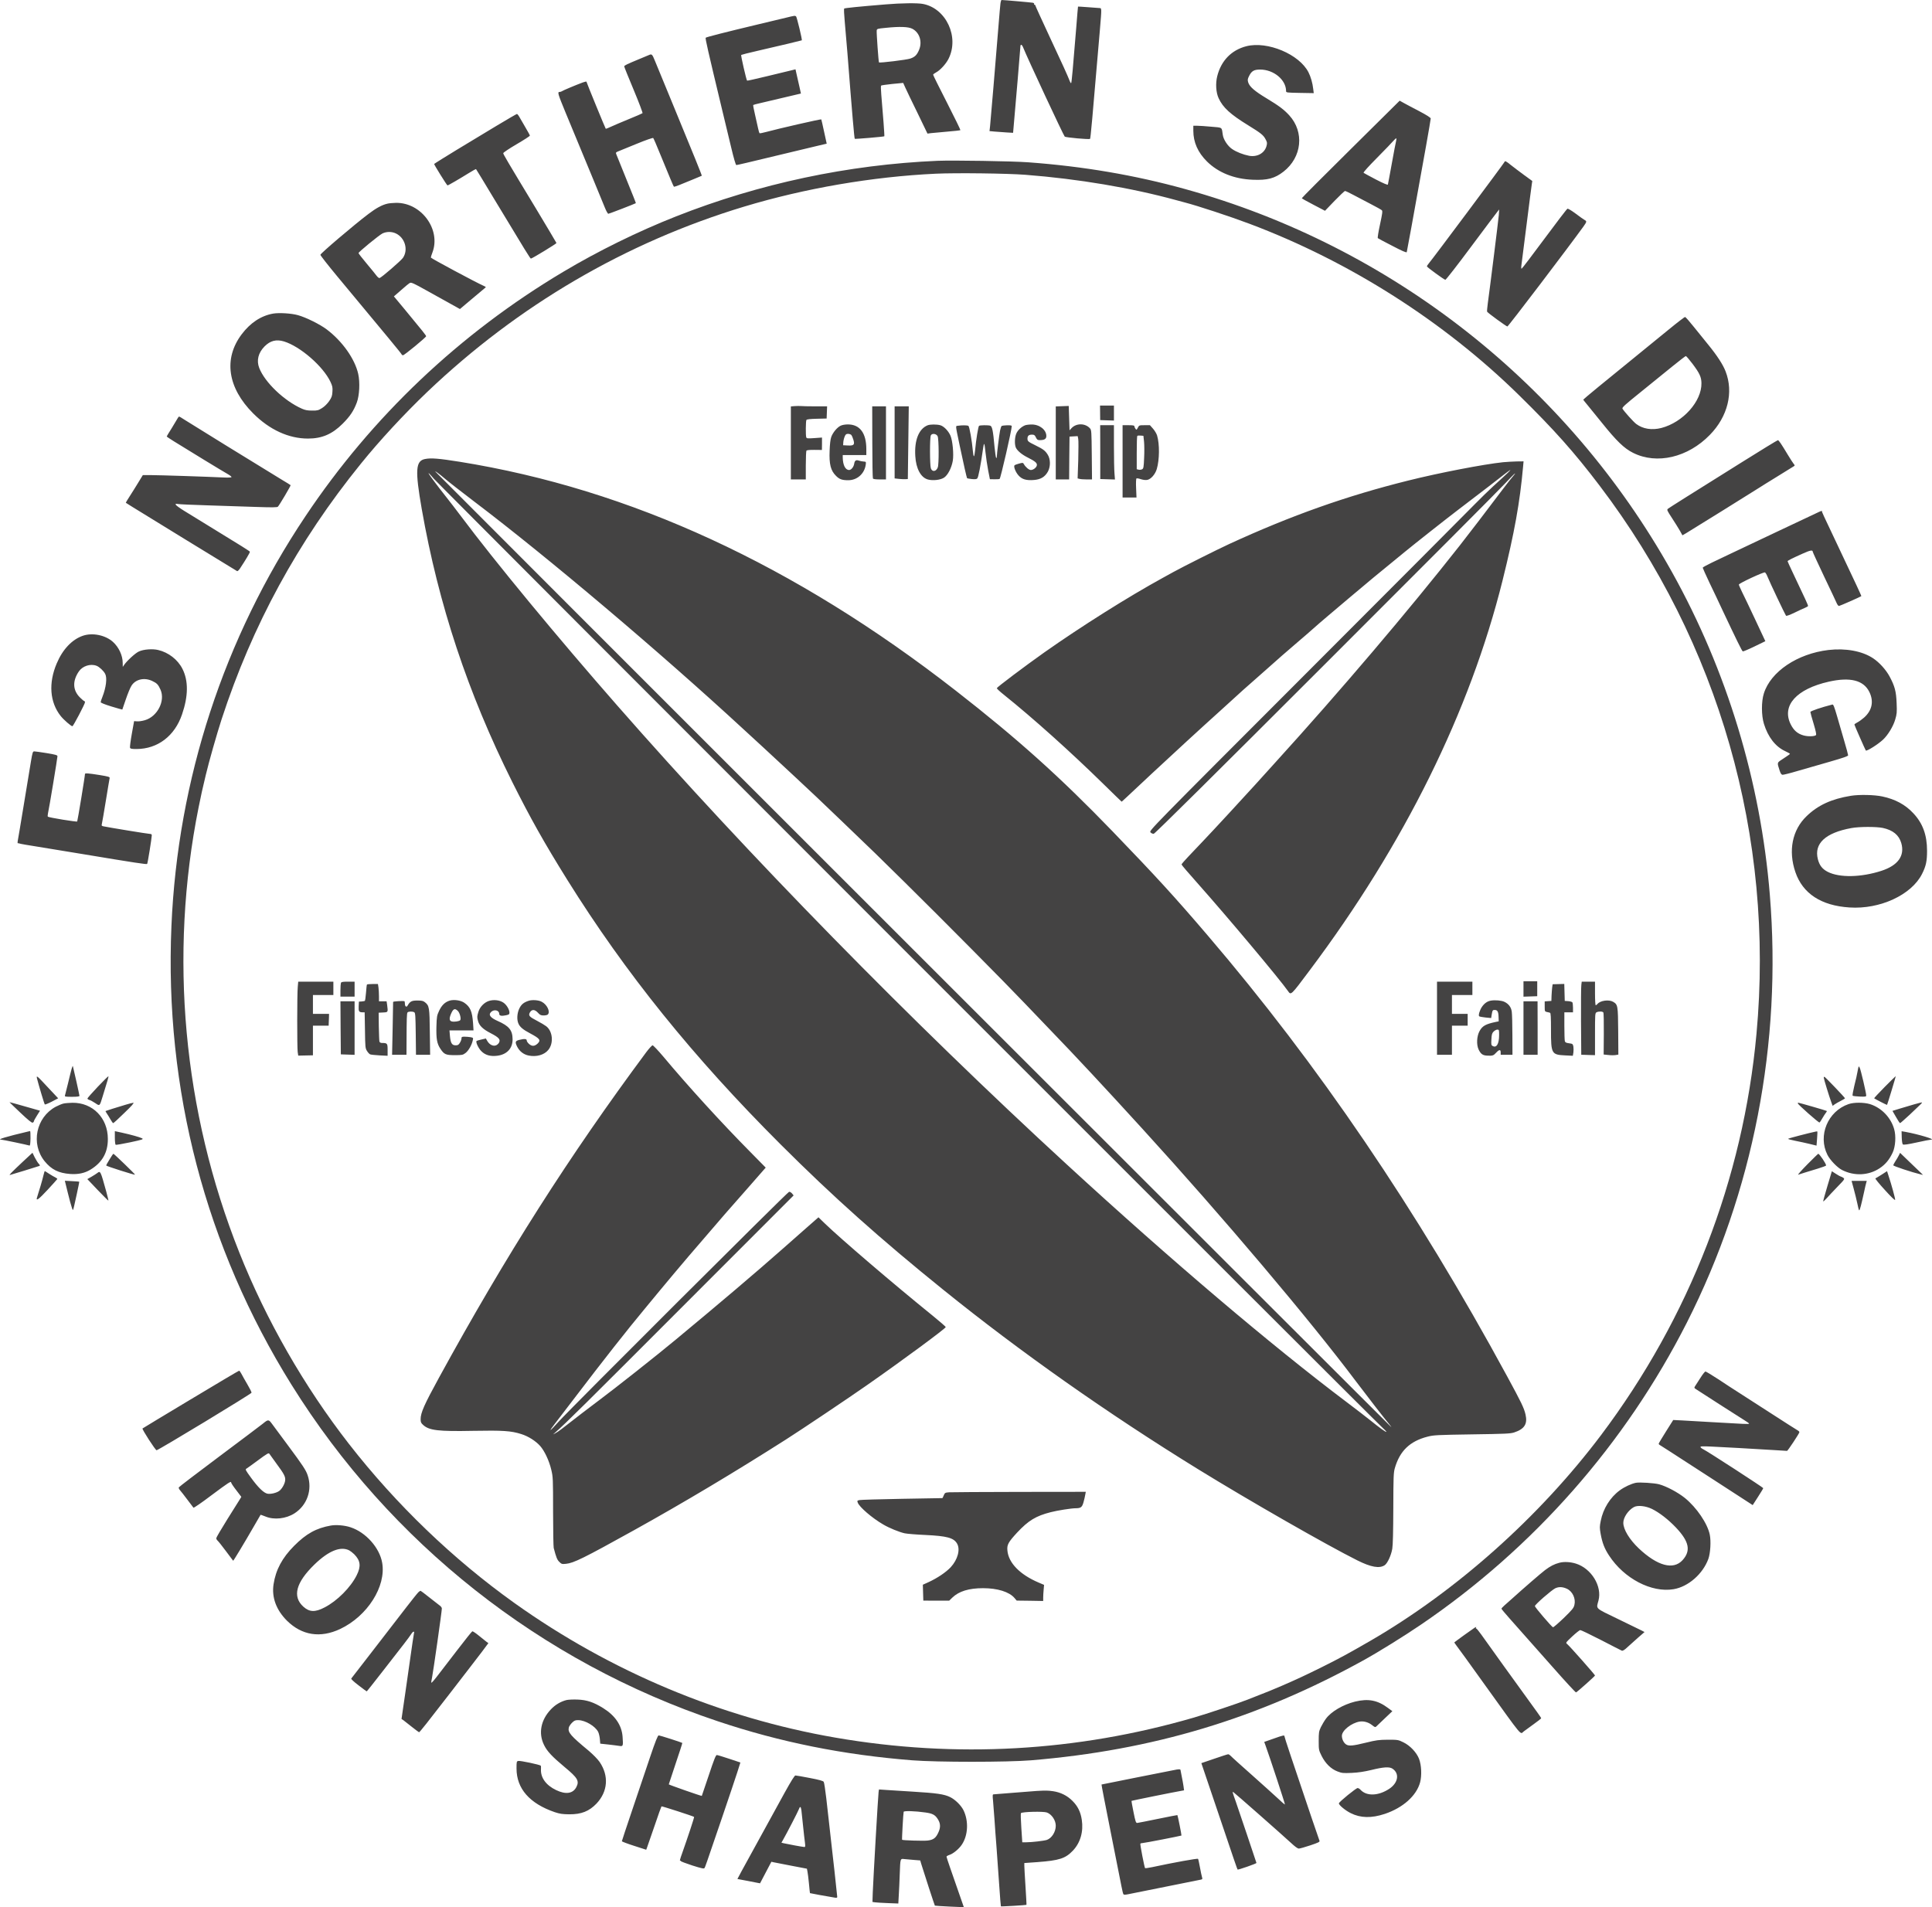 <?xml version="1.0" encoding="UTF-8" standalone="no"?>
<svg
   width="2457.8"
   height="2426.5"
   version="1.0"
   viewBox="0 0 2457.8 2426.5"
   id="svg14"
   xmlns="http://www.w3.org/2000/svg">
  <g fill="none" fill-rule="evenodd">
  <path
          fill="#444343"
     d="m 1272.7,4.7 c -0.3,2.7 -1.3,13.3 -2.1,23.8 -4.3,53.1 -10.1,122.2 -11.1,132.2 l -0.7,6.1 6.4,0.6 c 3.5,0.3 10.3,0.8 15,1.1 l 8.6,0.5 0.6,-6.8 c 2.3,-25.5 8.7,-101.1 8.7,-103 0,-3.1 1.8,-2.8 3.2,0.5 6,14.9 51.6,112.5 53.2,114.1 1.2,1.2 31.2,3.9 32.2,2.9 0.7,-0.7 2.6,-21.6 12.4,-137.1 2.6,-31.3 2.7,-29.1 -1.2,-29.4 -1.8,-0.1 -8.5,-0.6 -14.8,-1.1 -6.3,-0.5 -11.6,-0.8 -11.7,-0.7 -0.1,0 -1.1,11.8 -2.2,26.1 -4.2,52.1 -5.9,70.6 -6.5,71.2 -0.3,0.3 -1,-0.5 -1.5,-1.8 -3.4,-8.6 -9,-21 -25.5,-56.2 -10.2,-21.9 -18.6,-40.3 -18.6,-40.8 0,-0.5 -0.5,-0.9 -1.1,-0.9 -0.5,0 -0.7,-0.4 -0.4,-1 0.3,-0.5 -0.4,-1.2 -1.7,-1.5 C 1312,3.1 1277.1,0 1274.1,0 c -0.4,0 -1.1,2.1 -1.4,4.7 z m -146.1,0.9 c -34.1,2.8 -52,4.6 -52.7,5.3 -0.4,0.4 -0.1,7.6 0.7,16.1 0.8,8.5 2.3,27 3.5,41 6.1,78.5 8.7,108 9.3,108.6 0.5,0.5 36.9,-2.6 37.6,-3.2 0.4,-0.3 -1.8,-29.5 -3.9,-53.4 -0.5,-5.7 -0.6,-10.8 -0.2,-11.1 0.4,-0.4 6.9,-1.3 14.4,-2.1 l 13.7,-1.3 2.7,6 c 1.5,3.3 8.4,17.8 15.5,32.2 l 12.7,26.3 4.4,-0.6 c 2.4,-0.2 11.6,-1.1 20.6,-1.9 9,-0.7 16.6,-1.6 16.9,-1.9 0.3,-0.2 -7.4,-16 -17.1,-35 -9.7,-18.9 -17.6,-34.9 -17.6,-35.5 0,-0.6 1.7,-1.9 3.8,-3 5,-2.6 12.4,-10.6 15.7,-17.1 14.1,-27.8 -2.9,-64.4 -32.5,-70 -6.9,-1.3 -27.5,-1.1 -47.5,0.6 z m 34,31 c 9.3,4.8 13,16.7 8.5,27.1 -2.7,6.3 -5.2,8.8 -11,10.8 -4.4,1.6 -39,5.8 -39.9,4.9 -0.6,-0.6 -3.2,-37.2 -2.9,-40.4 0.3,-2.4 0.6,-2.5 11.8,-3.6 17.3,-1.8 28.6,-1.4 33.5,1.2 z m -161,-14 c -5.5,1.3 -21.5,5.2 -35.5,8.5 -41,9.8 -65.4,16 -66.3,16.9 -0.8,0.7 2.5,15.1 21.3,93.5 3.2,13.2 8.2,34 11.1,46.2 3.2,13.6 5.8,22.3 6.5,22.3 1.2,0 12,-2.5 63.4,-14.9 15.7,-3.8 33.7,-8.1 40.1,-9.6 l 11.5,-2.7 -3.3,-15.1 c -1.8,-8.4 -3.4,-15.5 -3.6,-15.8 -0.2,-0.7 -55.9,12.1 -70.1,16 -4.3,1.2 -8.1,1.9 -8.5,1.6 -0.3,-0.4 -1.1,-3 -1.7,-5.8 -0.6,-2.9 -2.3,-10.7 -3.9,-17.4 -1.6,-6.8 -2.7,-12.5 -2.4,-12.7 0.3,-0.3 4.5,-1.4 9.4,-2.5 5,-1.1 17.6,-4.1 28,-6.6 10.5,-2.5 20,-4.7 21.2,-5 l 2.1,-0.5 -1.8,-8.2 c -1,-4.6 -2.6,-11.5 -3.5,-15.4 l -1.6,-7.2 -5.7,1.4 c -3.1,0.7 -16.9,4.1 -30.6,7.4 -13.7,3.3 -25.1,5.9 -25.3,5.6 -1,-1 -8.1,-32.1 -7.5,-32.7 0.4,-0.3 9.7,-2.7 20.7,-5.2 29.3,-6.7 55.9,-13.1 56.4,-13.4 0.8,-0.5 -6.3,-29.8 -7.3,-30.5 -1.5,-1 -1.7,-1 -13.1,1.8 z m 586,36.2 c -19,4.9 -32.1,18.3 -37.1,38.2 -2.3,9.1 -1.6,20.8 1.8,28 5.5,11.9 14.8,20.4 37.7,34.5 15.8,9.7 19.3,12.4 22,17.7 2.1,3.8 2.2,4.8 1.2,8.6 -2.5,9.1 -11.8,14.3 -22.2,12.4 -7.6,-1.5 -16.1,-4.8 -21.6,-8.6 -5.6,-3.8 -10.9,-11.9 -11.8,-17.9 -1.5,-10.3 0.1,-9.2 -14.8,-10.5 -7.3,-0.7 -15.3,-1.2 -17.9,-1.2 h -4.8 v 6.3 c 0,14.7 5.8,27.7 17.4,39.2 14.4,14.2 34.7,22.3 58.2,23.2 18.8,0.8 28,-1.7 39.1,-10.3 23.5,-18.3 26.8,-50.4 7.3,-71.7 -6.6,-7.2 -12.9,-12 -29,-21.7 -15.1,-9.1 -21.5,-14.7 -23.2,-20.2 -0.9,-3.1 -0.8,-4.2 1.1,-8 3.2,-6.5 6.3,-8.3 14.1,-8.3 17.3,0 33,13.1 33,27.4 0,1.9 0.7,2 17.6,2.3 l 17.6,0.3 -0.7,-5.5 c -0.8,-7.3 -3.1,-15.3 -6,-21 -11.7,-23 -52.2,-40 -79,-33.2 z M 825.6,70 c -1.1,0.5 -6.5,2.8 -12,5 -16.4,6.8 -19.5,8.3 -19.5,9.5 0,0.6 5.4,14.1 12.1,30 6.6,15.8 11.6,29.1 11.2,29.5 -0.4,0.4 -8.2,3.8 -17.3,7.5 -9.1,3.7 -19.3,8.1 -22.8,9.7 -3.5,1.7 -6.5,2.8 -6.7,2.6 -0.6,-0.6 -24.5,-58.9 -24.5,-59.8 0,-0.5 -2.1,0 -4.7,0.9 -8.9,3.3 -25.8,10.4 -26.8,11.3 -0.5,0.4 -1.8,0.8 -2.8,0.8 -2.8,0 -2.1,2.5 7.6,26 30,72.3 47.4,114.5 50.1,121.2 1.7,4.3 3.7,7.8 4.4,7.8 1.1,0 33.6,-12.6 35,-13.5 0.2,-0.2 -2.8,-7.7 -16.5,-41.5 -4.1,-10.2 -7.9,-19.5 -8.4,-20.8 -0.8,-2 -0.5,-2.5 2.4,-3.6 1.7,-0.7 12.3,-5.1 23.5,-9.6 11.6,-4.8 20.7,-7.9 21.1,-7.4 0.5,0.5 4.3,9.2 8.4,19.4 12.6,30.7 17.3,42 17.9,42.5 0.2,0.3 3.1,-0.6 6.4,-1.9 12.1,-4.9 28.9,-11.8 29.1,-12 0.3,-0.3 -11,-28.4 -35.9,-88.6 -11.3,-27.2 -22,-53.2 -23.8,-57.8 -3.4,-8.3 -3.9,-8.8 -7.5,-7.2 z m 892.7,119.8 c -34.3,33.9 -62.3,62 -62.2,62.4 0,0.3 6.6,4.1 14.8,8.3 l 14.7,7.7 12.1,-12.6 c 6.7,-6.9 12.7,-12.6 13.4,-12.6 0.7,0 5.4,2.2 10.4,4.9 5,2.7 15,7.9 22.1,11.6 7.2,3.7 13.6,7.3 14.3,8 1.1,1 0.7,4.1 -2.3,18 -2,9.2 -3.3,17.1 -2.8,17.5 0.4,0.4 8.8,4.9 18.6,9.9 12.4,6.5 17.8,8.8 18.2,7.9 0.4,-1.2 6.9,-36.9 24.5,-134.8 3.3,-18.5 6,-34.3 6,-35.2 0,-1.1 -5,-4.3 -14.7,-9.4 -8.2,-4.2 -17,-9 -19.8,-10.5 l -5,-2.8 z m 57.8,-10.6 c -0.5,1.8 -3,14.8 -5.5,28.8 -2.5,14 -4.8,26.1 -5,26.8 -0.3,0.8 -5.3,-1.3 -15.2,-6.4 -8.2,-4.3 -15.2,-8.1 -15.7,-8.5 -0.6,-0.6 6.4,-8.3 17.1,-19.1 10,-10.1 19.3,-19.8 20.8,-21.6 1.5,-1.7 3.1,-3.2 3.5,-3.2 0.5,0 0.4,1.5 0,3.2 z m -1144,-19.4 c -51.4,31 -60.8,36.7 -70,42.5 -5.2,3.3 -9.7,6.1 -9.8,6.3 -0.5,0.4 16.2,27.3 17,27.3 0.8,0.1 15.4,-8.4 27.1,-15.7 4.8,-3 9,-5.3 9.2,-5 0.3,0.3 10.1,16.4 21.8,35.9 42.3,70.1 47.1,77.9 48,77.9 1.5,0 32.8,-19.1 32.5,-19.8 -0.6,-1.3 -12.3,-20.9 -26.3,-44.2 -36.6,-60.5 -41.5,-68.9 -41.4,-70.1 0,-0.8 7.6,-5.9 17,-11.4 9.3,-5.4 16.9,-10.4 16.9,-10.9 0,-0.5 -2.4,-5 -5.4,-10 -2.9,-5 -6.4,-11 -7.7,-13.3 -1.3,-2.4 -2.8,-4.3 -3.4,-4.3 -0.5,0 -12,6.7 -25.5,14.8 z m 560.5,44.8 C 1079.1,209.5 966,233.5 860.1,275.3 811.7,294.4 761.2,319.2 716.6,345.8 584.7,424.4 473.1,530.2 388.4,657.1 284.8,812 226.1,991.6 218.1,1178 c -9,207.8 43.5,408.5 152.7,583.8 125.5,201.5 317.2,352.9 542.3,428.2 79.3,26.6 159.9,42.8 247.5,49.7 31.2,2.5 120.7,2.5 151,0 154.8,-12.8 288.5,-53 422.5,-127 19.1,-10.5 51.6,-30.7 73.4,-45.5 143.5,-97.5 260.1,-230.1 338.4,-384.3 84.5,-166.7 121.1,-355.2 105.6,-544.4 -11.7,-144 -54.6,-285.5 -124.7,-411 -133.2,-238.6 -356.3,-414.1 -619.3,-487 -63.8,-17.7 -129.6,-28.9 -199.4,-34 -20.1,-1.5 -96,-2.7 -115.5,-1.9 z m 112,17.8 c 67.1,5.2 134.6,16.6 191.5,32.2 5.2,1.4 10.4,2.8 11.5,3.1 15.5,4 57,17.6 81.9,27 127.2,47.8 247.4,124.3 343.1,218.3 44.4,43.6 70,72.3 102.4,115 151.8,199.9 222.6,447.2 199.5,697.5 -16.9,184.7 -85.2,360.9 -197.7,510.4 -78.3,104 -183.8,198.1 -293.2,261.6 -29.1,16.8 -38.7,22 -61.5,33.4 -21.4,10.6 -32.1,15.6 -51,23.8 -11.5,5 -17.6,7.5 -44,17.8 -11.9,4.7 -52.6,18.3 -68.5,22.9 -149.1,43.3 -302.6,51.9 -455.5,25.5 C 917.4,2185.8 776.7,2126.8 654.6,2039.7 576.3,1983.8 503.9,1914.2 443.8,1837 387,1764 338.6,1679.6 304.4,1593.5 c -71.5,-179.6 -89.6,-377.4 -51.8,-566 3.3,-16.5 4.8,-23.1 9.2,-41.5 3.9,-16.6 14.1,-52.3 20,-70.5 C 320.9,795.6 378.9,689 459,590.1 c 23.7,-29.4 55.3,-63.5 84.6,-91.5 115.5,-110.1 252.4,-190.2 403,-235.7 77.2,-23.3 163.1,-38.1 244,-41.9 26,-1.2 90.9,-0.4 114,1.4 z"
     id="path2" />
  <path
          fill="#444343"
     d="m 1010.9,516.7 -4.8,0.4 V 610 h 19 v -17.8 c 0,-9.7 0.4,-18.2 0.8,-18.8 0.4,-0.7 4.3,-1.1 10.2,-1 l 9.5,0.1 0.1,-7.9 v -7.9 l -9.7,0.7 c -8.4,0.6 -9.7,0.5 -10.3,-0.9 -0.9,-2.4 -0.7,-20.8 0.2,-22.2 0.5,-0.8 4.8,-1.3 13.2,-1.5 l 12.5,-0.3 0.3,-7.8 0.3,-7.7 h -15.4 c -8.5,0 -16.7,-0.2 -18.3,-0.4 -1.6,-0.1 -5,-0.1 -7.6,0.1 z m 340.5,0.1 -8.3,0.3 V 610 h 17 l 0.2,-27.3 0.3,-27.2 10.4,-0.6 0.7,3.7 c 0.4,2 0.3,14.1 0,26.9 l -0.8,23.2 2.4,0.6 c 1.3,0.4 5.4,0.7 9.1,0.7 h 6.8 l -0.3,-31.4 c -0.3,-29.7 -0.4,-31.5 -2.3,-33.6 -6,-6.7 -17.4,-6.8 -23.5,-0.2 l -2.5,2.7 -1,-31 z m 48.1,8.4 0.1,9.3 8.8,0.3 8.7,0.3 V 516 h -17.7 z m -289.8,37.1 c 0,25 0.4,45.9 0.8,46.5 0.4,0.8 3.7,1.2 8.7,1.2 h 7.9 v -93 h -17.5 z m 28.4,0.6 v 45.8 l 5.3,0.6 c 2.8,0.3 6.6,0.5 8.4,0.4 l 3.1,-0.2 0.6,-46.3 0.6,-46.2 h -18 z m -68.8,-21.2 c -4.4,2.2 -9.7,8.5 -11.8,14.2 -1.1,3.1 -1.8,9 -2.1,17.8 -0.7,17 1.4,25.1 8.1,31.7 4.3,4.4 7.7,5.6 15.6,5.6 11.5,0 20.8,-8.4 22.3,-20.1 0.4,-3.4 0.3,-3.5 -3,-3.7 -1.8,-0.2 -4.3,-0.6 -5.6,-1.1 -3.7,-1.3 -5.4,-0.3 -6.1,3.7 -0.6,4.3 -3.8,8.2 -6.5,8.2 -4.8,0 -7.9,-6.2 -8.1,-15.8 V 579 h 30 v -7.5 c 0,-20.5 -8.2,-31.5 -23.5,-31.5 -3.5,0 -7.4,0.7 -9.3,1.7 z m 13.8,11.8 c 0.6,0.8 1.8,3.4 2.5,5.9 2,6.4 0.7,7.8 -7,7.4 l -6,-0.3 0.2,-3.7 c 0.1,-2 0.9,-5.3 1.7,-7.2 1.2,-3 2,-3.6 4.4,-3.6 1.6,0 3.5,0.7 4.2,1.5 z m 97,-12.4 c -11.2,4.5 -17,18.9 -15.7,39.3 0.9,15.9 7.1,27.3 16.1,29.7 6.4,1.7 15.9,0.6 20.5,-2.4 4.8,-3.2 9.5,-12.3 11.1,-21.4 1.4,-8.2 -0.2,-25.7 -3,-32.1 -2.7,-6.1 -8.5,-12 -13,-13.2 -4.4,-1.2 -12.7,-1.2 -16,0.1 z m 12.7,13.9 c 1.6,3.2 1.8,35.6 0.2,39.7 -2,5.4 -7.1,6.1 -8.8,1.2 -1.4,-4.2 -1.5,-39.3 0,-42 1.5,-2.9 6.9,-2.2 8.6,1.1 z m 111.3,-13.9 c -4.6,1.8 -9.2,6.1 -11.1,10.3 -2.3,5 -2.5,14.6 -0.5,18.5 2.1,4 7.7,8.6 14.9,12.2 9.1,4.6 11.7,6.7 11.7,9.4 0,2.9 -4.3,6.5 -7.7,6.5 -2.4,0 -6.7,-3.6 -8.9,-7.5 -1,-1.9 -1.5,-1.9 -6,-0.7 -2.7,0.7 -5.3,1.7 -5.8,2.2 -1.6,1.5 1.3,8.8 5,12.9 4.4,5 10,6.6 19.7,5.8 8.6,-0.7 13.9,-3.9 17.7,-10.7 3.5,-6.5 3.4,-15.9 -0.3,-21.6 -3.1,-5 -5.8,-7 -15.6,-11.8 -9.2,-4.5 -10.1,-5.2 -10.1,-8.5 0,-3.6 1.7,-5.1 5.7,-5.1 2.8,0 3.6,0.5 5,3.5 1.4,2.9 2.2,3.5 4.9,3.5 6,0 8.4,-1.5 8.4,-5.3 0,-7.9 -8.8,-14.8 -19,-14.6 -3,0 -6.6,0.5 -8,1 z m -85.4,0.6 c -3.3,0.5 -3.5,-2.1 2.2,25.3 4.8,22.8 8.9,41 9.4,41.5 0.2,0.2 2.8,0.6 5.8,1 3.9,0.4 6,0.3 7.1,-0.7 1.4,-1.2 4.3,-16 7.6,-39.3 1,-7.5 1.7,-6 2.9,6 0.7,6.5 2.2,16.9 3.4,23 l 2.2,11.2 5.6,0.1 c 3.2,0.1 6.2,-0.1 6.8,-0.5 1.3,-0.9 15.4,-62.3 15.4,-67.1 0,-0.9 -1.7,-1.2 -6,-1.1 -3.2,0.1 -6.3,0.5 -6.8,0.8 -0.5,0.3 -1.5,3.1 -2.1,6.1 -1.1,5.6 -4.1,29.8 -4.1,33.4 0,1.2 -0.3,1.6 -0.9,1 -0.4,-0.5 -1.3,-6.7 -2,-13.7 -1.8,-20.6 -3,-26.4 -5.5,-27.1 -3,-0.8 -12.9,-0.7 -14.2,0.2 -1,0.7 -3.8,17.5 -5,31 -0.4,4 -1,7.5 -1.5,7.7 -0.4,0.3 -1,-2.5 -1.3,-6.2 -1.2,-13.5 -4.4,-31.5 -5.7,-32.4 -1.4,-0.9 -8,-1 -13.3,-0.2 z m 181,33.6 v 34.2 l 9.4,0.3 9.3,0.3 -0.6,-7.7 c -0.4,-4.2 -0.7,-19.8 -0.7,-34.6 V 541 h -17.5 z m 28.4,11.7 v 46 h 17.7 l -0.5,-11.9 c -0.3,-6.7 -0.1,-12.1 0.5,-12.4 0.5,-0.3 3,0.1 5.6,1 2.8,0.9 6,1.3 8.1,0.9 4.7,-0.9 10.1,-7.1 12.1,-13.8 3.5,-11.8 3.7,-31.7 0.4,-42.7 -0.7,-2.3 -3,-6.2 -5.2,-8.7 l -3.9,-4.4 h -6.9 c -6.7,0 -6.9,0.1 -8.5,3.2 -1.6,3 -1.7,3.1 -3,1.3 -0.8,-1 -1.4,-2.5 -1.4,-3.2 0,-1 -2,-1.3 -7.5,-1.3 h -7.5 z m 27.3,-25 c 0.4,4.1 0.5,13.5 0.1,20.8 -0.5,11.8 -0.8,13.4 -2.6,14.3 -1.1,0.6 -3.1,0.8 -4.4,0.5 l -2.4,-0.6 v -20.9 c 0,-11.4 0.3,-21.1 0.7,-21.5 0.4,-0.4 2.3,-0.6 4.3,-0.4 l 3.5,0.3 z m -914.6,22 c -12.1,2.3 -12.9,14.1 -4.3,63.5 21.4,121.8 58.6,234 115.2,347.5 23.2,46.3 40.5,77.1 69.7,124 74.4,119.3 160.4,225.9 271.6,337 66.8,66.7 127.3,120.7 207.1,185.1 98.1,79.2 209,157.3 324,228.2 64.4,39.7 164.1,96.8 202.6,116 17.4,8.7 28.1,10.6 34.8,6.2 3.6,-2.4 8.3,-12.6 9.7,-21 0.8,-4.6 1.2,-22.4 1.3,-51.5 0.1,-39.8 0.3,-45.2 1.9,-50.9 6.3,-22 19.1,-34.4 41.7,-40.2 7.9,-2 11.7,-2.2 56.5,-2.9 42.1,-0.6 48.7,-0.9 53.5,-2.4 13.2,-4.3 17.4,-10.8 14.6,-22.9 -2,-8.5 -5.2,-15.1 -23.4,-48.6 -115.2,-212.3 -240.4,-396.6 -381.1,-561.1 -42.3,-49.5 -65.4,-74.7 -121,-132.4 C 1348.4,988.4 1294.5,940 1216.1,878.9 1010.8,718.8 801.8,622.4 584.6,587.5 c -26.4,-4.2 -36.2,-5 -43.8,-3.5 z m 24.8,24.7 c 4.4,3.8 21.3,17 37.5,29.3 93.4,70.7 236.8,192 342.5,289.6 6.1,5.6 17.8,16.4 26.1,24 23.1,21.3 57.9,53.8 67.4,62.8 4.7,4.5 18.8,18 31.5,30.1 36.3,34.7 51.1,49.1 80.3,78 47.2,46.5 129.9,130 152.2,153.5 11.8,12.4 27.1,28.3 34,35.5 29.5,30.5 68.4,72.2 116.6,125.1 102.3,112.2 212.2,242.2 271.2,320.8 13.3,17.7 37.4,48.8 41.9,54 1.8,2.2 3.3,4.2 3.3,4.5 0,0.5 -1213.6,-1212.7 -1216,-1215.6 -2,-2.3 4.9,2.7 11.5,8.4 z m -13.6,0.5 c 7,8.2 1196.1,1197.9 1205.9,1206.5 3.4,3.1 6,5.8 5.8,6.1 -0.7,0.6 -8.6,-5.1 -20.6,-14.8 -5.2,-4.2 -18.5,-14.4 -29.5,-22.7 C 1617.6,1712 1490,1603.7 1357.6,1482 1159.7,1300.2 952.6,1088.7 785.1,897.5 708.6,810.2 630,715 586.6,657 c -6,-8 -15,-19.7 -20,-26 -8.6,-10.8 -19.2,-25 -20.9,-27.8 -1.7,-2.8 0.5,-0.8 6.3,6 z m 1360.1,-21.1 c -24.7,2.6 -80.9,13.4 -120.5,23.3 -78.8,19.6 -148.7,44.4 -227.5,80.6 -15,6.9 -58.9,28.9 -71.4,35.8 -4.5,2.4 -10.6,5.8 -13.6,7.5 -44,24.1 -103.9,61.9 -150.6,94.8 -25.3,17.9 -60.3,44.3 -60.4,45.5 0,0.7 3.9,4.3 8.8,8.2 37.3,29.9 85.3,73 126.7,113.6 12.7,12.4 23.1,22.6 23.3,22.6 0.3,0 4.9,-4.3 38.7,-36 24,-22.4 63.8,-59 86.6,-79.5 7.9,-7.2 17.3,-15.7 20.9,-19 3.6,-3.4 12.1,-11 19,-17 6.9,-6 15,-13.2 18,-15.9 7.4,-6.8 33.4,-29.5 42.9,-37.5 4.2,-3.5 11.2,-9.6 15.6,-13.5 4.4,-4 13.8,-12.1 20.9,-18.1 7.2,-6.1 19.1,-16.2 26.6,-22.5 7.4,-6.3 21.4,-18 31,-26 16.9,-13.9 21.1,-17.4 40.5,-33.2 11.4,-9.4 52.6,-41.9 66.8,-52.7 29.9,-22.8 54.7,-41.8 58.7,-45.1 2.5,-2 5.9,-4.5 7.5,-5.6 3,-1.8 -2.5,3.5 -21,20.3 -5.5,5 -15.8,15.1 -23,22.4 -7.1,7.4 -103.4,103.9 -213.9,214.6 -200.7,200.9 -201,201.2 -199.1,203.3 1.1,1.2 2.8,2 4.2,1.8 1.5,-0.2 77.5,-75.5 219.5,-217.5 119.5,-119.4 222,-222.2 227.7,-228.5 5.8,-6.2 11.2,-11.7 12,-12.2 0.9,-0.5 0.2,0.6 -1.5,2.5 -1.7,1.9 -8.1,9.9 -14.1,17.9 -20.5,27.2 -42.9,56.5 -54.3,71 -65,82.7 -152.5,185.7 -234.5,275.9 -8.2,9.1 -19.7,21.7 -25.5,28.2 -13.9,15.4 -53.9,58.7 -66.5,71.9 -5.5,5.8 -13.9,14.7 -18.7,19.7 -4.9,5.1 -8.8,9.7 -8.8,10.2 0,0.6 9.1,11.3 20.3,23.8 38.1,42.9 104.3,121.8 115.1,137.2 3.9,5.6 3.4,6.1 27.7,-26.4 120.2,-160.2 203.7,-329.1 245.3,-496 15.1,-60.8 22,-99 26.1,-144.8 l 0.6,-6.7 -8.8,0.1 c -4.8,0.1 -12.6,0.6 -17.3,1 z m 26,670.2 v 9.8 l 8.8,-0.3 8.7,-0.3 v -19 h -17.5 z m -1559.3,-2.6 c -0.9,8.9 -0.9,76.6 -0.1,82.7 l 0.7,4.7 9.3,-0.2 9.4,-0.2 V 1305 h 20 l 0.1,-3.3 c 0.1,-1.7 0.2,-5.1 0.3,-7.4 l 0.1,-4.3 h -20.5 v -24 h 26 v -17 h -44.7 z m 54.9,-5.1 c -0.3,0.9 -0.6,5.1 -0.6,9.5 v 7.9 h 18 v -19 h -8.4 c -6.7,0 -8.5,0.3 -9,1.6 z m 1394.4,44.9 v 46.5 h 19 v -37 h 20 v -15 h -20 v -24 h 26 v -17 h -45 z m 183.6,-42.3 c -0.4,2.4 -0.5,23.3 -0.4,46.5 l 0.3,42.3 4,0.1 c 2.2,0.1 6.1,0.2 8.7,0.3 l 4.8,0.1 v -26.7 c 0,-25.4 0.1,-26.8 1.9,-27.8 2.7,-1.4 7.8,-1.3 8.7,0.2 0.5,0.7 0.7,13 0.6,27.4 l -0.2,26.1 5.8,0.6 c 3.2,0.4 7.4,0.4 9.4,0.1 l 3.5,-0.6 -0.2,-29.8 c -0.3,-32.6 -0.4,-33.8 -6.5,-37.4 -5.4,-3.1 -16.3,-1.6 -19.9,2.8 -0.8,0.9 -1.7,1.6 -2.2,1.6 -0.5,0 -0.9,-6.8 -0.9,-15 v -15 h -16.9 z m -1544.9,-0.5 c -0.3,0.5 -0.8,5.2 -1.2,10.6 -0.4,5.3 -1.1,9.9 -1.5,10.2 -0.3,0.2 -2.2,0.5 -4.1,0.7 l -3.4,0.2 -0.3,6 c -0.3,6.4 0.4,7.6 5,7.6 h 2.6 l 0.4,22.7 c 0.3,21.7 0.4,23 2.6,26.5 1.2,2 3,3.9 4,4.3 0.9,0.4 6.3,1 12,1.3 l 10.2,0.5 v -7.6 c 0,-8.1 -0.4,-8.7 -7.2,-8.7 -1.7,0 -2.9,-0.7 -3.2,-1.8 -0.3,-0.9 -0.6,-9.6 -0.8,-19.2 l -0.2,-17.5 5.7,-0.3 c 6.4,-0.3 6.3,-0.2 5.1,-9.6 l -0.7,-4.6 h -9.7 v -6.4 c 0,-3.5 -0.3,-8.4 -0.6,-11 l -0.7,-4.6 H 474 c -3.7,0 -7,0.3 -7.2,0.7 z m 1507.8,3.7 c -0.3,2.3 -0.6,7 -0.8,10.6 l -0.2,6.5 -4.2,0.3 -4.3,0.3 v 6.4 c 0,6.2 0.1,6.5 2.8,7.1 1.5,0.3 3.3,0.7 4,1 0.9,0.2 1.2,5.5 1.2,21.9 0,30.2 0.7,31.5 18,32.3 l 9.8,0.5 0.7,-4.1 c 0.3,-2.2 0.3,-5.6 0,-7.6 -0.7,-3.4 -1,-3.6 -5.5,-4.2 -3.8,-0.5 -5,-1.1 -5.4,-2.8 -0.3,-1.1 -0.6,-9.9 -0.6,-19.4 V 1288 h 11 v -5.8 c 0,-3.1 -0.4,-6.2 -0.8,-6.9 -0.4,-0.6 -2.8,-1.3 -5.2,-1.5 l -4.5,-0.3 -0.6,-21.6 -14.8,0.4 z m -1402.5,16.7 c -5.9,1.8 -10,5.7 -13.4,12.8 -2.9,6.2 -3.1,7.4 -3.5,20.1 -0.4,15.6 0.7,21.9 5,28.3 4.8,7.3 6.9,8.2 18.4,8.2 9.5,0 10.2,-0.2 13.7,-2.8 3.8,-2.9 8,-10.3 9.2,-16.3 0.7,-3 0.5,-3.1 -3.1,-3.8 -2.1,-0.3 -5.5,-0.6 -7.5,-0.6 -3.3,0 -3.8,0.3 -3.8,2.2 0,1.3 -0.9,3.8 -2,5.5 -1.6,2.7 -2.6,3.3 -5.5,3.3 -4.7,0 -6.4,-2.9 -7.2,-11.9 l -0.6,-7.1 h 30.6 l -0.6,-9.3 c -1.1,-14.8 -3.5,-20.6 -11.2,-25.9 -4.6,-3.1 -12.9,-4.3 -18.5,-2.7 z m 10.4,13.2 c 2.6,2.6 4.4,10.3 2.9,11.8 -1.4,1.4 -7.7,2.3 -10.7,1.5 -3.1,-0.8 -3.4,-3.7 -1.1,-9.3 2.9,-6.9 5,-7.9 8.9,-4 z m 39.5,-12.8 c -6.1,2 -11.5,7.6 -13.4,13.9 -1.8,5.9 -1.8,6.9 -0.4,11.9 1.6,5.8 6.3,10.3 16.1,15.3 10.2,5.3 12.5,7.8 10.7,11.7 -0.6,1.4 -2.4,3.1 -3.9,3.7 -3.7,1.5 -8.4,-0.8 -11.1,-5.4 l -1.9,-3.3 -5.6,1.3 c -3.1,0.7 -5.9,1.5 -6.2,1.8 -1.4,1.4 2.3,9.4 6.2,13.2 4.8,4.8 11.2,6.7 19.7,5.7 12.5,-1.4 20,-9.3 19.9,-21 -0.1,-11.6 -4.5,-16.9 -19,-23.3 -9.3,-4.1 -12.1,-7.8 -8.4,-11.4 3.8,-3.8 10.4,-2.3 10.4,2.4 0,2.4 2.9,3 8.4,1.8 4,-0.8 4.6,-1.3 4.6,-3.4 0,-4 -3.8,-10.2 -7.8,-12.8 -4.8,-3.2 -12.2,-4 -18.3,-2.1 z m 50.6,-0.2 c -6.5,2.1 -9.6,4.8 -12.1,10.2 -2.7,5.8 -3.2,13.8 -1,18.8 1.9,4.4 5.8,7.7 15.1,12.6 12.2,6.5 13.8,8.6 9.3,12.9 -3.8,3.5 -7,3.7 -10.6,0.7 -1.8,-1.5 -3.2,-3.5 -3.2,-4.6 0,-2.2 -2.8,-2.5 -9.6,-0.8 -5.1,1.3 -5.5,2.8 -2.5,8.8 3,5.8 8.1,9.8 14.5,11.1 9.8,2 19.7,-0.7 24.9,-7 7.2,-8.5 5.8,-24.1 -2.7,-30.4 -1.7,-1.3 -6.9,-4.4 -11.5,-6.8 -9.9,-5.1 -11.3,-6.7 -9.1,-10.6 2.4,-4.2 6.1,-4.1 10.1,0.2 2.7,3 3.9,3.6 7.4,3.6 2.2,0 4.6,-0.5 5.3,-1.2 3.5,-3.5 -1,-12.8 -7.9,-16.3 -3.9,-2.1 -11.9,-2.6 -16.4,-1.2 z m 1224.2,-0.2 c -4.6,0.7 -8.4,3.4 -11.5,7.9 -2.9,4.3 -4.8,10.8 -3.6,12 0.5,0.5 4.2,1.2 8.1,1.6 l 7.2,0.7 0.6,-3.9 c 1,-6 1.3,-6.4 3.8,-6.4 3.6,0 4.8,2.1 5,8.6 l 0.2,5.9 -4,0.8 c -12.6,2.7 -16.8,5 -20.4,11.6 -3.6,6.6 -4.1,17.4 -1.1,23.6 2.7,5.5 5.1,7.3 10.5,7.6 7.1,0.4 8.4,0 11.6,-3.6 4,-4.3 5.9,-4.5 5.9,-0.5 v 3 h 15 l -0.1,-24.8 c 0,-13.6 -0.4,-27.1 -0.8,-30 -0.8,-5.8 -4,-10 -9.5,-12.6 -3.7,-1.7 -11.6,-2.4 -16.9,-1.5 z m 10.3,43.8 c 0,11.2 -3.2,16.7 -8.1,14 -1.9,-1 -2.1,-1.8 -1.7,-8.4 0.3,-6.1 0.7,-7.8 2.7,-9.9 1.4,-1.4 3.5,-2.6 4.8,-2.6 2.2,0 2.3,0.3 2.3,6.9 z M 506.9,1273.8 c -3.8,0.2 -6.8,0.6 -6.8,1 0,0.4 -0.3,15.7 -0.6,33.9 l -0.7,33.3 h 18.3 l 0.1,-17.8 c 0.1,-27.9 0.3,-34.6 1.2,-36 1,-1.4 6.5,-1.6 8.7,-0.2 1.3,0.8 1.5,5.2 1.8,27.5 l 0.3,26.5 h 18 l -0.4,-28.8 c -0.3,-31.3 -0.7,-33.7 -6.2,-38 -2.2,-1.8 -4.1,-2.2 -9.7,-2.2 -7.2,0 -9.3,1.1 -12.4,6.5 -1.4,2.5 -3.4,1.1 -3.4,-2.5 0,-1.6 -0.3,-3 -0.7,-3.2 -0.5,-0.2 -3.8,-0.2 -7.5,0 z m -73.6,33.9 0.3,33.8 8.8,0.3 8.7,0.3 V 1274 h -18 z m 1504.8,0.3 v 34 h 18 v -34 l -0.1,-34 h -17.9 z m -1116,30.8 c -98.2,132.3 -178.5,258.5 -263.7,414.2 -18.8,34.4 -23.3,44.5 -23.3,52.7 0,3.7 0.5,4.9 3.2,7.3 7.6,7 19.3,8.4 63.8,7.5 37.7,-0.7 48.1,0 61,4.1 9,2.8 18.4,8.8 24.1,15.2 5.6,6.4 11.4,18.7 14.1,30.2 2.2,9.1 2.3,11.5 2.3,53 0,23.9 0.4,44.8 0.8,46.5 3.1,11.8 4.3,15 7.1,17.7 2.8,2.8 3.4,3 8.5,2.5 9.7,-0.9 22.5,-7.2 86.1,-42.5 64.6,-35.9 128.3,-74 193.8,-115.7 19.5,-12.4 80.6,-53.4 102.7,-68.9 44.3,-30.9 100.4,-72.3 100.5,-74.1 0,-0.6 -7.5,-7.1 -16.6,-14.5 -50.3,-40.7 -117,-97.8 -137.6,-117.7 l -7.7,-7.5 -20.8,18.3 c -11.4,10.1 -22.1,19.5 -23.8,21 -34.6,30.6 -82.1,70.9 -137,116.4 -23.9,19.9 -78.5,63 -97.5,77.1 -8.4,6.2 -32.9,25 -47.7,36.6 -2.9,2.2 -6.5,4.7 -8,5.4 l -2.8,1.4 3,-2.6 c 13.2,-11.5 38.9,-37 162.4,-160.7 l 140.6,-140.7 -2,-2.5 c -1.1,-1.3 -2.8,-2.3 -3.8,-2.1 -2,0.3 -277.4,275.1 -293,292.3 -5.5,6.2 -10.3,11.1 -10.5,10.8 -0.2,-0.2 2.3,-3.9 5.7,-8.2 3.3,-4.3 14.6,-19.1 25.1,-32.8 36.7,-48.2 66.9,-86.6 89.3,-113.5 4.3,-5.2 12.6,-15.3 18.5,-22.4 26.8,-32.3 45,-53.6 83.5,-98.1 2.9,-3.2 15.7,-17.8 28.5,-32.4 l 23.2,-26.5 -19.3,-19.6 c -37.2,-37.6 -79.4,-83.9 -111.1,-121.8 -6.6,-7.8 -12.7,-14.2 -13.5,-14.2 -0.9,0.1 -4.5,4 -8.1,8.8 z m 385.2,559.9 c -4.9,0.4 -5.3,0.6 -6.7,3.9 -0.7,1.8 -1.5,3.4 -1.7,3.5 -0.2,0 -23.2,0.4 -51.3,0.9 -28,0.5 -52.4,1.2 -54.2,1.6 -2.9,0.6 -3.1,0.8 -2.2,3.3 2.2,5.7 18.2,19.5 32.3,27.7 7.6,4.5 20.5,9.8 27.5,11.3 2.9,0.6 14.6,1.6 26,2.1 27.6,1.3 36.2,3.6 40.5,10.9 4.4,7.5 0.9,20.4 -8,30.1 -6.1,6.5 -17.1,13.9 -28.2,19 l -7.3,3.3 0.6,20.2 16.4,0.1 h 16.5 l 4,-3.9 c 8.4,-8.1 21.1,-12 39.1,-12 18.4,0 33.4,4.7 40,12.5 l 2.8,3.3 16.8,0.2 16.9,0.3 v -4.4 c 0,-2.4 0.3,-7 0.6,-10.2 l 0.5,-5.9 -6.8,-2.9 c -23.8,-10.1 -38.3,-24.9 -39.8,-40.6 -0.8,-7.5 1,-10.7 12.3,-23 14.4,-15.4 23.9,-21.2 42.8,-26 8.4,-2.2 26.4,-5 31.7,-5 6.6,0 8.2,-1.3 10,-7.7 0.9,-3.2 1.9,-7.5 2.2,-9.5 l 0.7,-3.7 -84.4,0.1 c -46.3,0.1 -86.7,0.3 -89.6,0.5 z M 1913.8,206.3 c -0.6,1.6 -91.6,123.6 -95.9,128.5 -1.6,1.9 -2.8,3.7 -2.6,4.2 0.6,1.4 22,17 23.4,17 0.8,0 15.6,-19 32.9,-42.3 17.3,-23.2 32.4,-43.3 33.6,-44.7 l 2,-2.5 -0.5,7.2 c -0.6,7.1 -11.4,93.6 -14,112.3 -0.7,5.2 -1.1,9.9 -0.9,10.5 0.6,1.5 24.3,18.7 25.8,18.9 1.1,0.1 77.6,-100.6 96.8,-127.2 4.3,-6.1 4.4,-6.7 1.5,-8.3 -1.3,-0.7 -6.4,-4.3 -11.4,-8.1 -5.4,-4 -9.7,-6.6 -10.5,-6.2 -0.8,0.3 -14,17.6 -29.4,38.4 -15.4,20.8 -28.4,37.9 -28.9,37.9 -0.5,0.1 -0.6,-2 -0.2,-4.7 0.4,-2.6 3.3,-25.9 6.6,-51.9 3.3,-26 6.2,-49 6.6,-51.1 l 0.6,-3.9 -10.3,-7.5 c -5.7,-4.2 -13.3,-9.9 -16.8,-12.7 -6.8,-5.5 -7.6,-5.8 -8.4,-3.8 z M 493,259.1 c -7.1,1.6 -14.5,5.7 -24.4,13.2 -18.7,14.2 -61,50.2 -61,51.9 0,0.9 9.5,13 21.1,27 66.3,79.7 81.7,98.3 82.1,99.5 0.3,0.7 1.1,1.3 1.9,1.3 1.7,0 29.4,-22.8 29.4,-24.2 0,-1 -4.5,-6.7 -26.7,-33.5 l -14.3,-17.2 9.3,-8.1 c 5,-4.5 10.1,-8.6 11.2,-9.1 1.6,-0.8 5.4,0.9 20.5,9.4 10.2,5.7 24,13.4 30.8,17.1 l 12.2,6.8 14.7,-12.4 c 8,-6.8 15.5,-13 16.7,-14 2,-1.6 2,-1.6 -1,-3 -10,-4.4 -67.4,-35.2 -67.4,-36.1 0,-0.7 0.9,-3.6 2,-6.4 11.1,-29.3 -14.1,-63.7 -46.4,-63.2 -3.9,0.1 -8.7,0.5 -10.7,1 z m 10.8,38 c 11.5,5.6 15.8,20.8 8.8,31 -2.8,3.9 -27.3,25.1 -29.8,25.7 -0.7,0.1 -2.3,-1.1 -3.6,-2.8 -1.2,-1.7 -6.9,-8.7 -12.7,-15.6 -5.7,-6.8 -10.4,-12.8 -10.4,-13.4 0,-1.4 26.1,-22.8 30.5,-25 5.3,-2.5 11.8,-2.5 17.2,0.1 z M 347.4,399 c -15.5,2.8 -28.9,11.7 -40,26.4 -23.3,31 -17.9,68 14.7,100.6 20.8,20.8 45.1,32 69.7,32 17.8,0 30.8,-5.6 44.1,-18.9 9.4,-9.4 14,-16.3 18,-26.9 3.4,-9.1 4.2,-25.7 1.8,-36.5 -4.3,-19.1 -20.2,-41.6 -40.1,-56.6 -8.6,-6.5 -26.4,-15.3 -36.5,-18.1 -8.6,-2.4 -24.1,-3.3 -31.7,-2 z m 13.8,35.4 c 20.7,6.3 49.8,31.6 59.2,51.4 2.5,5.4 2.9,7.2 2.5,12.7 -0.3,5.4 -1,7.2 -4.2,11.9 -2.3,3.3 -5.9,6.9 -9,8.8 -4.6,2.9 -5.9,3.3 -12.6,3.2 -5.7,0 -8.8,-0.5 -13,-2.4 -22.5,-9.9 -47.2,-33.5 -54.3,-51.8 -3.7,-9.5 -1.3,-19.3 6.8,-27.5 7.3,-7.3 14.9,-9.2 24.6,-6.3 z m 1761.9,-15.3 c -10.7,8.8 -31,25.3 -45,36.7 -33.1,26.8 -64,52.2 -64,52.7 0,0.2 2.6,3.5 5.8,7.3 3.1,3.8 11.1,13.6 17.7,21.8 19.1,23.8 28.6,32.9 40,38.6 30.2,15.1 69.6,5.9 97.6,-22.9 22.8,-23.3 30.4,-54.1 20,-80.8 -3.3,-8.6 -10.7,-20 -22.1,-34 -4.4,-5.5 -12.6,-15.6 -18.2,-22.5 -5.5,-6.9 -10.5,-12.6 -11.2,-12.7 -0.6,-0.1 -9.9,7 -20.6,15.8 z m 29.9,43.6 c 9.1,12.1 11.4,17 11.5,24.8 0.4,23.2 -23.5,49.8 -50.9,57 -12.2,3.1 -23.6,1.3 -32.1,-5.1 -3.7,-2.8 -15.7,-16.3 -17.5,-19.5 -0.7,-1.4 3.6,-5.3 23.4,-21.2 13.3,-10.8 31.4,-25.4 40.2,-32.6 8.8,-7.2 16.5,-13 17,-13.1 0.6,0 4.4,4.4 8.4,9.7 z M 226,532.2 c -0.7,1.3 -4.1,6.9 -7.5,12.5 -3.5,5.5 -6.4,10.3 -6.4,10.6 0,0.3 3.9,3 8.8,6 17.8,11.1 62.9,38.6 68.5,41.7 3.1,1.7 5.4,3.6 5.1,4.1 -0.3,0.5 -5,0.7 -10.7,0.4 -20.4,-1 -81.5,-3 -91.7,-3 h -10.4 l -5.5,9 c -3,4.9 -7.8,12.7 -10.8,17.3 -2.9,4.5 -5.3,8.4 -5.3,8.7 0,0.4 -3.8,-1.9 77.5,48 34.7,21.3 63.5,38.9 64.1,39.2 0.6,0.2 2.2,-1.3 3.6,-3.4 7.2,-10.8 12.9,-20.5 12.6,-21.3 -0.3,-0.8 -8.1,-5.8 -58.8,-36.8 -8.5,-5.3 -19.7,-12.1 -24.9,-15.3 -5.2,-3.2 -9.9,-6.6 -10.4,-7.5 -0.9,-1.5 -0.5,-1.6 2.9,-1.1 2.2,0.4 19.4,1.1 38.4,1.7 19,0.6 46.4,1.5 60.9,2 20,0.7 26.7,0.6 27.5,-0.3 2,-2 16.7,-26.9 16.2,-27.4 -0.2,-0.3 -5.1,-3.3 -10.8,-6.7 -27.5,-16.7 -120.7,-74.2 -125.2,-77.2 -2.8,-1.9 -5.4,-3.4 -5.8,-3.4 -0.4,0 -1.3,1 -1.9,2.2 z m 1989.1,56.4 c -65.6,41 -91.3,57.2 -93.2,58.7 -1.6,1.3 -1.2,2.2 5.1,11.8 3.7,5.7 8.3,13 10.1,16.2 l 3.2,5.8 4.7,-2.7 c 5.7,-3.4 84.8,-52.5 93.1,-57.9 1.9,-1.3 12.3,-7.7 23,-14.3 10.7,-6.7 20.2,-12.5 21,-13 1.3,-0.8 1.3,-1.2 -0.1,-2.8 -0.9,-1.1 -4.3,-6.2 -7.4,-11.4 -9,-15 -11.8,-19 -12.9,-18.9 -0.6,0 -21.6,12.8 -46.6,28.5 z m 99,62.7 c -5.5,2.5 -33.6,15.8 -54.5,25.7 -13.7,6.5 -27.5,13.1 -38,18 -4.4,2.1 -13.6,6.4 -20.5,9.7 -6.9,3.3 -17.6,8.4 -23.7,11.3 -6.2,3 -11.3,5.8 -11.3,6.3 0,0.5 3.9,9.1 8.6,19.1 4.8,9.9 12.2,25.5 16.4,34.6 17.8,37.7 25,52.5 26,52.8 0.6,0.2 7.3,-2.6 14.9,-6.3 l 13.8,-6.7 -12.7,-27.1 c -7,-15 -14.6,-30.9 -16.9,-35.4 -2.2,-4.6 -4.1,-8.8 -4.1,-9.5 0,-1.6 31.4,-16.2 33.2,-15.5 0.7,0.3 2.2,2.7 3.2,5.3 2.8,7.1 22.6,48.7 23.6,49.8 0.6,0.6 4.8,-1 10.7,-3.8 5.4,-2.7 11.5,-5.5 13.6,-6.3 2,-0.8 3.7,-1.9 3.7,-2.3 0,-1.4 -3.2,-8.3 -19.4,-42.4 -3.6,-7.6 -6.6,-14.2 -6.6,-14.5 0,-0.8 5.7,-3.7 19.4,-9.8 9.3,-4.2 12.6,-4.8 12.6,-2.3 0,0.6 6.6,14.9 14.6,31.8 8.1,16.9 15.3,32.2 16,33.9 0.8,1.8 2,3.3 2.8,3.3 1,0 26.9,-11.4 28.4,-12.5 0.3,-0.3 -7.9,-17.8 -29.8,-64 -19.6,-41.3 -20.3,-42.9 -20.2,-43.8 0.3,-0.9 -0.8,-0.8 -3.8,0.6 z M 105.4,808.9 c -13.7,4.7 -25.7,17.3 -33.2,35.1 -10.7,25 -8.9,49.5 5,67 3.8,4.8 13.2,13 14.9,13 1.1,0 16,-28.4 16,-30.4 0,-0.9 -0.4,-1.6 -0.9,-1.6 -0.5,0 -3,-2.1 -5.5,-4.6 -9.2,-9.1 -9.7,-20.9 -1.4,-33.1 4.7,-6.9 14.7,-10.2 22.5,-7.2 3.5,1.3 9,6.4 11,10.3 2.7,5.1 1.2,17.3 -3.6,29.5 -1.2,2.8 -2.1,5.8 -2.1,6.5 0,0.8 5.2,2.9 13.7,5.5 7.5,2.3 13.7,4 13.8,3.9 0.1,-0.2 2.1,-6.1 4.5,-13.1 2.4,-7.1 5.6,-14.9 7.2,-17.3 5.2,-8.2 16.3,-10.7 26.3,-6 6,2.8 7.7,4.6 10.6,11.1 6.3,14.3 -4,34.4 -20.1,38.9 -3.4,1 -7.8,1.6 -9.8,1.4 l -3.7,-0.3 -2.9,16.1 c -1.6,8.9 -2.6,16.9 -2.3,17.8 0.5,1.3 2.2,1.6 8.4,1.6 26.8,-0.1 48.5,-16.6 57.8,-44.1 8,-23.3 8.2,-42.7 0.5,-57.9 -5.9,-11.7 -17.7,-20.9 -30.9,-24 -7.1,-1.7 -18.4,-0.9 -24.3,1.8 -4.5,1.9 -15.1,11.6 -19,17.2 l -1.7,2.5 -0.1,-5.1 c 0,-9.5 -5,-20 -12.4,-26.7 -9.7,-8.7 -26.1,-12 -38.3,-7.8 z M 2326.1,827 c -39.6,4.7 -73.5,27.5 -82.2,55.3 -3.3,10.3 -3.2,28.1 0.1,38.7 5.2,16.8 14.6,28.9 26.8,34.6 3.5,1.6 6.3,3.2 6.3,3.6 0,0.3 -3.6,2.9 -8,5.7 -8.9,5.8 -8.6,4.7 -5.1,15.6 1.2,3.6 2.2,5.1 3.6,5.3 1.1,0.1 9.7,-2 19,-4.8 9.4,-2.7 27.7,-8 40.7,-11.7 17.4,-5 23.8,-7.2 23.8,-8.3 0,-0.8 -2.2,-9.2 -5,-18.5 -2.7,-9.4 -6.8,-23.6 -9.2,-31.7 -3.3,-11.4 -4.6,-14.7 -5.8,-14.4 -14.2,3.6 -28,8.3 -28,9.5 0,0.8 1.8,7.5 4.1,14.9 2.7,9 3.7,13.8 3,14.5 -1.8,1.8 -10.6,2 -16.2,0.3 -7.3,-2.1 -12.2,-6.4 -16,-14.1 -11.7,-23.7 7.3,-44.9 48.6,-54.2 27.1,-6.1 44.2,-1.8 51.5,13.1 5.9,12 3.5,23.5 -6.7,32.6 -2.6,2.3 -6.5,5.1 -8.5,6.1 -2.1,1.1 -3.8,2.3 -3.8,2.8 0,0.8 13.9,32.3 14.5,33 1.2,1.2 15.5,-7.8 21.9,-13.8 6.2,-5.8 13,-16.9 15.5,-25.6 2.1,-7 2.3,-9.2 1.8,-20.9 -0.6,-15 -2.3,-21.4 -8.9,-33.8 -4.6,-8.6 -13.1,-18 -21.1,-23.3 -13.9,-9.2 -34.9,-13 -56.7,-10.5 z M 39.3,969.2 c -1.2,7.3 -5.3,32.4 -9.2,55.8 -3.8,23.4 -7.3,43.8 -7.6,45.3 -0.3,1.5 -0.2,2.7 0.3,2.6 0.4,-0.1 1.5,0.1 2.3,0.4 0.8,0.4 11.4,2.2 23.5,4.1 12.1,2 38.4,6.3 58.5,9.6 65,10.8 79.4,13 80.1,12.2 0.7,-0.7 5.9,-33.3 5.9,-36.5 0,-1.1 -0.8,-1.7 -2.4,-1.7 -2.2,0 -51.8,-8.1 -58.9,-9.6 -2.5,-0.5 -2.8,-0.9 -2.2,-3.2 0.4,-1.5 2.7,-14.9 5.1,-29.7 2.4,-14.9 4.6,-27.7 4.8,-28.6 0.3,-1.4 -1.8,-2 -12.8,-3.8 -13.7,-2.2 -18.6,-2.6 -18.6,-1.4 0.1,2.3 -9.4,59.9 -9.9,60.5 -0.7,0.8 -36.1,-5 -37.3,-6.1 -0.4,-0.3 -0.3,-2.4 0.2,-4.6 1.3,-5.3 12,-70 12,-72.3 0,-1.4 -2.3,-2.1 -13.8,-4 C 51.8,957 44.7,956 43.6,956 c -1.9,0 -2.3,1.3 -4.3,13.2 z m 2315.4,43.3 c -24.7,4 -41.9,11.9 -56.4,25.9 -18.3,17.5 -23.6,44 -14.3,71.2 9.3,27.3 32.8,42.7 68.8,45 38.7,2.6 78.8,-15.9 92.3,-42.6 5.1,-10.1 6.4,-16.4 6.4,-29.5 0,-20.1 -5.5,-35.1 -17.5,-47.8 -10.1,-10.9 -22.9,-17.8 -39.3,-21.3 -10.2,-2.2 -29.3,-2.6 -40,-0.9 z m 40.5,40.9 c 12.9,2.8 20.5,9 23.5,19.2 4.7,16.2 -4.1,28.5 -25.3,35.4 -25.9,8.4 -53.3,8.9 -68.2,1.3 -7,-3.6 -10.6,-8.3 -12.6,-16.1 -5.1,-19.9 9.6,-33.6 42.5,-39.6 10.1,-1.9 31.8,-1.9 40.1,-0.2 z M 91.1,1360 c -0.7,2.5 -2.8,10.8 -4.6,18.5 -1.9,7.7 -3.7,14.7 -3.9,15.5 -0.4,1.3 1,1.5 9,1.5 6.5,0 9.5,-0.4 9.5,-1.2 0,-1 -7.7,-35.6 -8.4,-37.8 -0.2,-0.6 -0.9,1 -1.6,3.5 z m 2272.1,2.7 c -0.6,3.7 -2.5,12.2 -4.2,18.7 -1.6,6.6 -2.6,12.3 -2.2,12.7 0.4,0.4 4.5,0.9 9.1,1.1 7.4,0.3 8.2,0.1 8.2,-1.5 0,-3.2 -6.9,-32.6 -8.3,-35.3 -1.3,-2.5 -1.4,-2.3 -2.6,4.3 z m -2316.1,9.6 c 1.9,7.6 9.2,32.3 9.9,32.9 0.3,0.4 4.3,-1.2 8.8,-3.5 L 74,1397.4 61.4,1384 C 47,1368.5 46,1367.6 47.1,1372.3 Z m 77.4,10.3 c -7.1,7.5 -13,14.2 -13.2,14.9 -0.2,0.7 0.8,1.5 2.1,1.9 1.4,0.3 4.8,2.1 7.6,4 6,4.1 5.7,4.3 9.5,-8.1 6.6,-21.2 7.8,-25.5 7.4,-25.9 -0.3,-0.2 -6.3,5.7 -13.4,13.2 z m 2273.1,0.4 c -7.6,7.7 -13.6,14.2 -13.4,14.4 0.9,0.8 16.2,8.7 16.4,8.4 0.5,-0.6 11.3,-36.3 11.1,-36.5 -0.1,-0.2 -6.5,6 -14.1,13.7 z m -77.5,-11.8 c 0,1.4 7.2,24.9 9.7,31.5 l 1.6,4.3 2.6,-1.9 c 1.4,-1 5,-3 7.9,-4.5 2.8,-1.4 5.2,-2.9 5.2,-3.2 0,-0.9 -25.4,-27.4 -26.2,-27.4 -0.5,0 -0.8,0.5 -0.8,1.2 z m -2308,31.2 c 0,0.2 6.3,6.2 13.9,13.4 9.7,9.2 14.4,13 15.5,12.6 0.9,-0.3 1.6,-1.1 1.6,-1.8 0,-0.6 1.8,-3.9 3.9,-7.2 l 3.9,-6.2 -11.2,-3.2 c -16.9,-4.9 -27.6,-7.8 -27.6,-7.6 z m 2423,2.7 c -5.2,1.5 -13.6,4 -18.5,5.5 l -9.1,2.8 4.5,7.8 c 2.4,4.3 4.7,7.8 5.2,7.8 0.4,0 5.8,-4.8 12.1,-10.6 15.8,-14.9 16.2,-15.3 15.7,-15.7 -0.2,-0.2 -4.7,0.9 -9.9,2.4 z m -2354.4,-1 c -2.1,0.5 -6.5,2.3 -9.7,4 -25.2,13.5 -32.1,47.2 -14.2,69.4 8.7,10.6 17.7,15.1 32.5,16.2 10,0.7 18.3,-1 25.6,-5.4 15.1,-9.1 22.4,-21.8 22.3,-39.2 0,-26.7 -19.3,-46.3 -45.1,-46 -4.1,0.1 -9.2,0.5 -11.4,1 z m 79.4,1.4 c -11.4,3.4 -25.5,7.8 -25.8,8.1 -0.2,0.1 0.5,1.5 1.6,3.1 1.1,1.5 3.1,4.9 4.6,7.5 1.5,2.7 3.1,4.8 3.5,4.8 0.5,0 6.9,-5.8 14.2,-13 9.3,-8.9 12.8,-12.9 11.4,-12.9 -1.1,0.1 -5.4,1.1 -9.5,2.4 z m 2127,-1.7 c 0,1.5 26.7,25 27.6,24.4 0.6,-0.4 2.3,-3 3.8,-5.7 1.6,-2.8 3.6,-5.8 4.4,-6.8 0.8,-0.9 1.3,-1.9 1,-2.2 -0.5,-0.5 -35.2,-10.5 -36.3,-10.5 -0.3,0 -0.5,0.4 -0.5,0.8 z m 64.5,1 c -26.4,9.1 -39.2,40 -26.8,64.6 3.3,6.6 12.6,16.2 18.5,19.2 15.7,8 33.9,7.1 47.9,-2.2 7.4,-4.9 12.4,-11 16.6,-20 3.6,-7.8 4.4,-21.2 1.8,-30 -4.3,-14.8 -16.2,-27 -30.7,-31.6 -7.7,-2.3 -20.5,-2.4 -27.3,0 z m -2316,34.9 C 8,1446.2 -4.5,1450 1.5,1450 c 1.8,0 33.6,6.7 35.9,7.5 0.9,0.4 1.2,-1.9 1.4,-9 0.1,-5.2 -0.2,-9.4 -0.5,-9.4 -0.4,0.1 -1.6,0.3 -2.7,0.6 z m 110.5,7.8 c 0,4.6 0.5,8.7 1,9 0.6,0.4 8.9,-1.1 18.5,-3.1 15.9,-3.4 17.3,-3.9 15.1,-5.1 -2.9,-1.5 -14,-4.6 -25.8,-7.2 l -8.8,-1.9 z m 2163.5,-7.7 c -7.8,1.6 -34.1,8.4 -34.8,9.1 -0.4,0.4 3.5,1.5 8.7,2.5 5.1,1 13.4,2.8 18.4,4 l 9,2.2 0.7,-8.9 c 0.4,-4.9 0.5,-9 0.3,-9.1 -0.2,-0.1 -1.2,-0.1 -2.3,0.2 z m 109.7,7.4 c 0.2,4.8 0.7,8.3 1.5,8.9 0.8,0.7 6.2,0 17.5,-2.5 9,-2 17.2,-3.6 18.3,-3.6 6.7,0 -15.7,-6.8 -32.7,-9.9 l -4.8,-0.8 z M 28.4,1478.7 c -13.5,12.7 -17,16.3 -15.9,16.3 0.6,0 34.4,-10.4 37.5,-11.5 1.1,-0.4 1,-1 -0.7,-2.8 -1.2,-1.2 -3.4,-4.9 -5.1,-8.1 l -2.9,-5.9 z m 2387.1,-8.5 c -0.9,1.8 -2.8,5.1 -4.3,7.3 -1.4,2.2 -2.6,4.5 -2.7,5.1 -0.2,1 24,9 34.5,11.5 l 3.4,0.8 -3.4,-3.3 c -1.9,-1.8 -8.4,-8.1 -14.6,-14 l -11.2,-10.8 z m -2276.1,4.9 c -2.4,3.8 -4.3,7.3 -4.3,7.8 0,0.8 36.1,12.3 36.7,11.7 0.5,-0.4 -26.7,-26.6 -27.5,-26.6 -0.4,0 -2.6,3.2 -4.9,7.1 z m 2159.7,6.5 c -7.4,7.5 -12.6,13.4 -11.5,13 2.8,-1 12.3,-3.9 24.8,-7.7 5.9,-1.8 10.7,-3.6 10.7,-4 0,-2.3 -8.4,-14.8 -10,-14.9 -0.3,0 -6.6,6.1 -14,13.6 z M 55.2,1495.7 c -1.1,5 -5.3,19.2 -8,27.5 -1.9,5.7 1.7,3.2 13.4,-9.4 6.6,-7.1 12.1,-13.3 12.3,-13.7 0.1,-0.4 -1,-1.3 -2.4,-2 -1.5,-0.6 -5,-2.8 -7.9,-4.6 -2.9,-1.9 -5.4,-3.5 -5.6,-3.5 -0.3,0 -1,2.6 -1.8,5.7 z m 2269.5,13.5 c -3.2,10.5 -5.5,19.2 -5.3,19.4 0.2,0.3 2.1,-1.5 4.2,-3.8 2.1,-2.4 8.2,-8.9 13.6,-14.5 9.8,-10.1 9.8,-10.2 7.7,-11.8 -1.3,-0.8 -2.6,-1.5 -3.1,-1.5 -0.4,0 -3.2,-1.5 -6.1,-3.4 l -5.3,-3.4 z m 69.1,-14.7 c -3.8,2.4 -7.3,4.5 -8,4.8 -0.6,0.2 4.7,6.8 11.9,14.6 8.2,9.1 13,13.7 13.2,12.7 0.3,-1.4 -4.5,-18.9 -8.6,-31.3 l -1.7,-5.2 z m -2270.2,-1.9 c -1.1,0.9 -4.4,2.9 -7.2,4.6 l -5.3,3 13.2,13.9 c 7.3,7.6 13.4,13.7 13.6,13.5 0.2,-0.2 -1.1,-5.5 -2.8,-11.8 -7.3,-26.3 -7.3,-26.4 -11.5,-23.2 z m -37.4,24.8 c 2,8.3 4.4,16.9 5.2,19.1 1.7,4.7 1,6.7 6.2,-16.9 1.9,-8.8 3.4,-16 3.2,-16.1 -0.1,-0.1 -4.3,-0.5 -9.3,-0.7 l -9,-0.5 z m 2272,-4.9 c 1.5,5.5 3.6,13.9 4.6,18.7 0.9,4.9 2,8.8 2.4,8.8 0.8,0 2.7,-7.5 6,-22.5 1.1,-5.5 2.5,-11.1 2.9,-12.5 l 0.7,-2.5 h -19.3 z m -2115.6,268 c -33.5,20.1 -61,36.7 -61.3,37 -0.9,0.9 16.6,28 17.9,27.7 3.7,-0.9 120.8,-71.9 120.8,-73.2 0.1,-0.9 -2.4,-5.7 -5.4,-10.8 -3,-5.1 -6.4,-11.1 -7.5,-13.3 -1.1,-2.1 -2.4,-3.9 -2.9,-3.9 -0.5,0 -28.2,16.4 -61.6,36.5 z m 1920.6,-27.4 c -2.9,4.5 -5.9,9.2 -6.7,10.4 -1.5,2.3 -1.4,2.5 2.3,4.8 2.1,1.4 15.3,9.9 29.3,18.9 14,9 28.1,18 31.2,19.9 3.2,1.9 5.8,3.8 5.8,4.2 0,0.9 -5.4,0.6 -48,-1.9 -13.5,-0.8 -29.9,-1.7 -36.5,-2.1 l -12,-0.6 -9.2,14.6 c -5.1,8.1 -9.3,15.1 -9.3,15.6 0,0.6 1,1.6 2.3,2.2 1.2,0.7 5.8,3.6 10.2,6.5 4.4,2.8 29.2,18.9 55,35.6 25.9,16.7 48.1,31.2 49.5,32.1 l 2.6,1.7 6.7,-10.4 c 3.7,-5.7 6.7,-10.7 6.7,-11.2 -0.1,-0.9 -70.8,-46.8 -76.2,-49.4 -1.8,-0.8 -3.3,-2.1 -3.6,-2.8 -0.3,-1.1 2.3,-1.2 13.4,-0.7 13.9,0.6 51.3,2.7 80.4,4.5 8.5,0.6 15.8,1 16.3,1 0.9,0 15.7,-22.3 15.7,-23.8 0,-0.6 -1,-1.7 -2.2,-2.3 -1.3,-0.7 -17.6,-11.1 -36.3,-23.2 -18.7,-12 -37.3,-24 -41.3,-26.6 -4,-2.5 -14.3,-9.2 -22.8,-14.9 -8.6,-5.6 -16.2,-10.2 -16.9,-10.2 -0.7,0 -3.6,3.6 -6.4,8.1 z m -1829.1,58.5 c -3,2.4 -28.1,21.3 -55.8,42 -27.7,20.7 -50.6,38.2 -50.9,38.9 -0.2,0.8 0.5,2.4 1.7,3.7 1.2,1.3 5.3,6.6 9.2,11.8 3.9,5.2 7.4,9.9 7.8,10.3 0.4,0.5 10.6,-6.5 22.6,-15.6 22.4,-16.7 25.4,-18.7 25.4,-16.3 0,0.7 2.9,5.1 6.5,9.7 l 6.4,8.4 -1.8,3 c -1,1.6 -8.2,13.1 -16,25.5 -7.7,12.4 -14.1,23.2 -14.1,24.1 0,0.9 0.7,2.2 1.6,3 0.9,0.7 5.7,6.7 10.6,13.3 5,6.7 9.2,12.2 9.3,12.4 0.3,0.4 14.8,-23.7 25.8,-42.8 4.9,-8.5 9,-15.6 9.1,-15.7 0.1,-0.1 2.9,0.9 6.2,2.2 11,4.6 26.1,2.9 36.9,-4 16.1,-10.3 23,-30 16.8,-48.4 -2.2,-6.6 -6.1,-12.5 -25.1,-38.1 -9.6,-12.9 -18.6,-25.1 -20,-27 -4.6,-6.3 -5,-6.3 -12.2,-0.4 z m 17.3,50.2 c 10.3,13.9 12.1,17.4 11.3,22.4 -0.8,4.7 -4.5,10.8 -7.8,13 -3.8,2.5 -10.7,4 -14.6,3.3 -4.7,-0.9 -11.8,-7.7 -21,-20.4 -7,-9.6 -7.5,-10.5 -5.8,-11.5 1.1,-0.6 7.8,-5.5 15,-10.8 11,-8.2 13.3,-9.5 14.1,-8.2 0.6,0.8 4.5,6.3 8.8,12.2 z m 1729.7,24.8 c -5.9,1.2 -14.5,5.2 -20.5,9.6 -12.2,8.9 -21.2,23.4 -24.2,38.8 -1.5,7.4 -1.5,8.9 -0.1,16.8 2.1,11.3 4.8,18.5 10.7,27.4 19.1,29.3 54,47.5 82,42.8 18.7,-3.1 37.3,-19.4 44.3,-38.6 2.6,-7.3 3.5,-22.5 1.8,-30.8 -2.9,-14.2 -16.8,-34.6 -31.7,-46.7 -9,-7.2 -23.3,-14.8 -32.8,-17.4 -6,-1.6 -24.7,-2.8 -29.5,-1.9 z m 20.5,33.3 c 9.5,4.7 20.8,13.5 30.5,23.7 16.8,17.8 19.2,29.4 8.4,41.4 -11.7,12.9 -31.9,7.5 -55.7,-14.9 -11.9,-11.3 -19.7,-24.1 -19.7,-32.6 0,-6.8 6.3,-16.1 13.5,-20 4.8,-2.6 15,-1.5 23,2.4 z M 420.9,1941 c -18.7,3.3 -31.4,10.4 -46.8,25.9 -15.1,15.2 -23.3,30.4 -26.1,48.9 -2.5,16.6 3.4,32.6 17,46.2 19,18.8 42.5,22.5 67.8,10.6 34.6,-16.4 58.6,-54.1 53.4,-84.2 -3.3,-19.2 -20.9,-38.9 -40.3,-45.2 -7.4,-2.5 -18.4,-3.4 -25,-2.2 z m 23.4,31.6 c 1.5,0.8 4.3,3 6.3,4.9 8,8.1 8.9,15.3 3.2,26.7 -7.7,15.5 -24.8,32.7 -40.9,41 -12.1,6.3 -19.2,6 -27,-1 -14.2,-12.9 -9.5,-30.7 14.3,-53.8 17.9,-17.3 33.1,-23.4 44.1,-17.8 z m 1539.3,15.8 c -6.2,1.6 -11.5,4.3 -18.2,9.4 -4.9,3.7 -27.9,23.6 -41.8,36.2 -3.3,3 -7.7,6.9 -9.8,8.7 -2,1.8 -3.7,3.6 -3.7,4.1 0,0.5 4.6,6 10.3,12.4 17,19.2 45.7,51.5 55.2,62.3 16.6,18.8 28.8,32 29.4,31.8 1.5,-0.6 24.1,-20.7 24.1,-21.5 0,-1 -32.3,-37.5 -35.4,-40 -2.1,-1.7 -2,-1.8 6.4,-9.7 4.7,-4.4 9.3,-8 10.2,-8.1 1,0 12.9,5.7 26.5,12.7 13.6,7.1 25.5,13.1 26.4,13.5 1.2,0.4 3.3,-0.8 7,-4.3 3,-2.7 9.1,-8.2 13.6,-12.2 l 8.3,-7.2 -3.8,-2 c -2,-1 -15.6,-7.7 -30.2,-14.7 -29.7,-14.4 -27.5,-12.3 -24.6,-23.3 4.9,-18.3 -9.1,-41 -28.8,-47.1 -7.1,-2.2 -15.2,-2.6 -21.1,-1 z m 9.9,33.1 c 7.1,3.4 11.3,12.6 9.4,20.4 -0.9,4 -2.6,6.1 -13.6,16.8 -6.9,6.6 -13,11.9 -13.7,11.7 -1.8,-0.7 -23,-25.4 -23,-26.9 0,-1.9 21.2,-20.4 26,-22.7 4.6,-2.1 9.3,-1.9 14.9,0.7 z m -1461.1,4.2 c -1.1,1 -8.1,9.7 -15.5,19.3 -7.4,9.6 -26,33.7 -41.3,53.5 -15.3,19.8 -28.2,36.5 -28.7,37.1 -0.5,0.7 2.8,3.8 9.2,8.7 5.5,4.3 10.2,7.7 10.4,7.7 0.3,0 9.3,-11.4 20.1,-25.3 10.7,-13.8 23,-29.7 27.3,-35.1 4.2,-5.5 8.5,-11.2 9.4,-12.8 1.9,-3.1 4.2,-3.8 3.4,-1.1 -0.3,1 -2.6,16.4 -5.1,34.3 -2.5,17.9 -5.2,36.8 -6,42 -0.8,5.2 -2.2,14.8 -3.1,21.3 l -1.7,11.8 2.4,1.6 c 1.3,1 6.2,4.8 10.8,8.5 4.7,3.7 8.8,6.8 9.1,6.8 0.8,0 11.2,-13.1 38.5,-48.5 11.4,-14.9 23.6,-30.6 27,-35 3.4,-4.4 9.9,-12.9 14.5,-18.9 l 8.2,-11 -2.8,-2 c -1.6,-1.2 -6,-4.7 -9.7,-7.8 -3.8,-3.1 -7.4,-5.5 -8,-5.2 -0.7,0.3 -9.3,11.1 -19.2,24 -9.9,12.9 -19.9,26 -22.3,29 -6.9,9.1 -10.1,12.8 -10.6,12.3 -0.2,-0.2 0.2,-3.3 1,-6.9 1.4,-6.7 12.4,-83.9 12.4,-87.5 0,-1.1 -1.4,-3 -3.3,-4.2 -1.7,-1.3 -7.7,-5.9 -13.2,-10.3 -5.5,-4.4 -10.3,-8 -10.6,-8 -0.4,0 -1.6,0.8 -2.6,1.7 z m 1343.4,45.4 c -1.6,0.9 -24.6,17.5 -25.6,18.5 -0.2,0.2 1,2 2.6,4.1 1.7,2.1 17.6,24 35.3,48.8 50.9,70.8 45.4,64.1 50.4,60.4 1.7,-1.3 7.4,-5.4 12.6,-9.2 5.2,-3.7 9.5,-7.1 9.5,-7.5 0,-0.4 -2.2,-3.8 -5,-7.6 -24.8,-34.2 -66.9,-92.6 -71.2,-98.9 -3,-4.2 -5.9,-7.7 -6.4,-7.7 -0.6,0 -0.7,-0.5 -0.4,-1 0.8,-1.2 0.5,-1.2 -1.8,0.1 z m -1155,91.9 c -7.5,1.9 -14.4,6 -19.9,11.8 -12.9,13.5 -16.2,30.5 -8.8,45.4 3.8,8 10.6,15.1 26.2,28.1 16.7,13.8 18.9,17.7 14.9,25.5 -4.3,8.3 -13.4,9.7 -25.7,3.8 -12.8,-6.1 -19.9,-15.8 -19.3,-26.5 0.2,-2.2 0,-4.3 -0.3,-4.6 -1.3,-1.3 -26.3,-6.6 -28.5,-6 -2.2,0.5 -2.3,0.9 -2.3,9.6 0,25.6 16.6,44.6 48.7,55.6 6.4,2.1 9.7,2.6 18.3,2.7 15.5,0.1 25.3,-3.8 34.8,-13.7 14.4,-15.3 15.9,-35.3 3.9,-52.9 -2.6,-3.7 -8.1,-9.3 -13.7,-14.1 -23.2,-19.2 -26.9,-23.5 -25.5,-29.6 0.3,-1.5 2.2,-4.3 4.1,-6.2 3,-2.9 4.2,-3.4 8.2,-3.3 8.7,0.2 21.1,7.5 25,14.8 0.9,1.7 1.9,5.8 2.2,9.1 l 0.5,6 10.3,1.1 c 5.7,0.7 12.1,1.4 14.2,1.8 4.6,0.7 4.8,0.2 3.9,-11.9 -1.1,-14.5 -9.5,-26.7 -24.5,-36.1 -12.3,-7.7 -21.2,-10.6 -32.9,-11 -5.5,-0.2 -11.7,0.1 -13.8,0.6 z m 1003.1,2 c -15.3,3.8 -30.5,12.7 -37.2,21.9 -2,2.7 -4.8,7.5 -6.4,10.7 -2.5,5.4 -2.7,6.9 -2.7,17.5 0,11.3 0.1,11.7 3.7,19 4.8,9.6 12,16.7 20.3,19.8 5.4,2.1 7.2,2.3 18,1.8 8.6,-0.4 15.7,-1.5 25,-3.7 15.3,-3.8 22.9,-4.3 26.8,-1.7 9.3,6.1 7.4,18.1 -4.1,25.7 -13.8,9.1 -28.9,9.6 -36.6,1.1 -1.1,-1.2 -2.7,-2.1 -3.6,-2.1 -2,0 -23.4,17.4 -23.8,19.4 -0.4,2 8.1,9.1 15,12.5 12.5,6.3 26.4,6.6 43.3,1 23.1,-7.7 40.4,-23.1 45,-40.2 2.3,-8.7 1.7,-22 -1.4,-30 -3.2,-8.1 -11.4,-16.8 -19.9,-20.9 -6.5,-3.2 -7,-3.3 -19.7,-3.3 -11.5,0.1 -14.7,0.5 -28.1,3.8 -16.5,4.1 -21.8,4.5 -25.2,2.1 -3,-2.1 -5.2,-6.6 -5.2,-10.9 0,-6.7 12.1,-16.4 22.7,-18.1 5.2,-0.8 11.2,0.9 15.8,4.6 3.4,2.7 4,2.9 5.4,1.5 0.9,-0.8 5.8,-5.5 10.9,-10.4 l 9.4,-8.9 -5.4,-4 c -13.3,-10 -25.2,-12.3 -42,-8.2 z m -897.1,71.2 c -5.2,15.6 -15.4,45.7 -22.6,67 -7.2,21.3 -13.1,39 -13.1,39.5 0.1,0.4 7,3.1 15.5,5.8 l 15.5,5 1.1,-3 c 0.6,-1.6 4.9,-14 9.5,-27.4 4.5,-13.4 8.5,-24.5 8.8,-24.8 0.4,-0.5 40.2,12.4 41.5,13.4 0.5,0.3 -8.2,26.5 -15.5,47.1 -1.9,5.1 -2.9,9 -2.4,8.7 0.6,-0.3 1,-0.2 1,0.4 0,0.5 6.6,3 14.6,5.6 11.7,3.7 14.9,4.4 15.5,3.3 1,-1.5 1.1,-1.8 21.9,-62.8 8.9,-26.1 17.9,-52.9 20,-59.5 l 3.8,-12 -14.1,-4.7 c -7.8,-2.6 -15,-4.8 -15.9,-4.8 -1.3,0 -3.6,5.8 -10.3,26 -4.8,14.3 -8.7,26 -8.8,26 -1.9,-0.1 -42.1,-14.2 -42,-14.7 0.1,-0.5 4.1,-12.4 8.8,-26.6 4.8,-14.2 8.6,-25.9 8.4,-26.1 -1.1,-0.8 -28.6,-9.6 -30,-9.6 -1.2,0 -4,6.9 -11.2,28.2 z m 793.2,-24 -11.7,4.1 1.5,4.1 c 5.3,14.5 25.2,75 24.8,75.4 -0.3,0.3 -4.2,-3.1 -8.7,-7.4 -4.6,-4.3 -19.6,-17.8 -33.3,-30 -13.8,-12.2 -25.9,-23.1 -26.9,-24.3 -1.1,-1.1 -2.5,-2.1 -3.3,-2.1 -0.8,0 -8.7,2.6 -17.7,5.7 l -16.4,5.6 20,59.1 c 21.8,64.7 25.6,75.7 26.1,76.3 0.7,0.6 24.2,-7.6 24,-8.4 -0.3,-1.4 -23,-68.5 -26.2,-77.8 -4.5,-12.6 -4.5,-12.8 -3.3,-12.4 1.1,0.5 62.8,54.8 73.9,65.1 4.6,4.3 8,6.8 9.5,6.8 1.3,0 7.8,-1.8 14.6,-4.1 10.2,-3.4 12.2,-4.4 11.7,-5.8 -0.4,-0.9 -4.9,-14 -10,-29.1 -25.5,-75.4 -34.5,-102.4 -34.5,-103.6 0,-2 -1.2,-1.8 -14.1,2.8 z m -126.9,40 c -2.5,0.5 -24.1,4.8 -48,9.5 -23.9,4.7 -43.6,8.7 -43.8,8.8 -0.2,0.2 5.1,27.4 11.7,60.6 6.6,33.2 12.8,64.3 13.7,69.1 0.9,4.7 2,9.2 2.4,9.8 0.5,0.9 2.1,0.9 6.1,0.1 7.4,-1.4 89.9,-18 92.6,-18.6 1.9,-0.4 2.1,-0.9 1.3,-3.3 -0.5,-1.5 -1.6,-7.1 -2.6,-12.4 -1,-5.4 -2,-10.2 -2.4,-10.7 -0.5,-0.9 -30.7,4.6 -58.7,10.6 -4.5,0.9 -8.5,1.5 -8.7,1.2 -0.8,-0.8 -6.5,-30.3 -6,-31.1 0.3,-0.5 1.5,-0.8 2.7,-0.8 2.2,0 48.9,-9.1 49.6,-9.6 0.3,-0.3 -4.7,-25.5 -5.2,-26 -0.1,-0.1 -11.2,2 -24.7,4.8 -13.5,2.8 -25.4,5.1 -26.4,5.2 -1.6,0.1 -2.3,-1.7 -4.7,-13.8 -1.6,-7.7 -2.7,-14.1 -2.5,-14.3 0.3,-0.3 52.5,-10.9 62.9,-12.7 l 3.9,-0.7 -0.7,-5.2 c -0.4,-2.9 -1.4,-8.4 -2.2,-12.2 -0.8,-3.9 -1.5,-7.6 -1.6,-8.3 0,-1.4 -2.2,-1.4 -8.7,0 z m -494.8,28.5 c -22.6,41.1 -49.9,90.8 -55.1,100.4 l -5.1,9.6 11.2,2.1 c 6.2,1.2 12.7,2.4 14.4,2.8 l 3.2,0.6 14.4,-27.4 3.2,0.7 c 1.7,0.3 11.9,2.3 22.6,4.4 l 19.4,3.7 0.7,3.5 c 0.4,1.9 1.3,8.8 1.9,15.3 0.6,6.6 1.2,12.1 1.3,12.3 0.2,0.2 22,4.2 32,5.8 1.9,0.3 2.7,0 2.7,-1 0,-0.9 -1.6,-15.6 -3.5,-32.8 -2,-17.1 -4,-35.5 -4.6,-40.7 -0.5,-5.2 -1.6,-14.9 -2.4,-21.5 -0.8,-6.6 -2.4,-20.5 -3.5,-30.9 -1.2,-10.3 -2.6,-19.6 -3.2,-20.5 -0.7,-1.2 -5.6,-2.6 -17.7,-4.9 -9.1,-1.8 -17.4,-3.2 -18.3,-3.2 -1.1,0 -5.4,6.9 -13.6,21.7 z m 21.2,22.5 c 0.3,2.4 1.2,11.3 2.1,19.8 0.9,8.5 1.9,18.1 2.4,21.2 0.6,5 0.5,5.8 -0.8,5.8 -1.7,0 -21.7,-3.7 -26.4,-4.8 l -2.7,-0.7 2,-3.5 c 5.3,-9.3 19.1,-36.1 20.1,-38.9 1.5,-4.3 2.6,-3.9 3.3,1.1 z m 98.2,-23.1 c -0.6,3.7 -6.6,108 -7.4,127.6 l -0.4,12.2 3.3,0.5 c 1.9,0.3 9.3,0.7 16.5,1 l 13.1,0.5 0.6,-10.7 c 0.4,-5.9 0.9,-17.7 1.2,-26.2 0.8,-21.2 0.5,-20.2 6.3,-19.6 2.6,0.3 8.1,0.8 12.3,1.1 l 7.5,0.6 1.2,4.2 c 3.3,10.9 17,52.8 17.4,53.3 0.5,0.4 36.8,2.2 36.8,1.8 0,-0.2 -10.8,-31.2 -17.4,-50 -2.5,-7.2 -4.6,-13.6 -4.6,-14.1 0,-0.5 1.7,-1.6 3.9,-2.3 4.6,-1.5 11.7,-7.3 15.4,-12.7 8.2,-11.9 9.1,-30.4 2.2,-44.3 -3.1,-6.1 -10.5,-13.4 -16.9,-16.5 -7.5,-3.7 -17.3,-5.1 -47.1,-6.9 -14.3,-0.9 -29.9,-1.9 -34.7,-2.2 l -8.7,-0.6 z m 59.7,26 c 8.7,1.2 12,2.9 15.3,7.9 3.7,5.5 4.1,10.5 1.4,16.7 -3.3,7.7 -6.4,10.2 -14.1,11.1 -5.3,0.6 -31.7,-0.2 -32.4,-1 -0.4,-0.5 1.5,-34.3 2,-35.6 0.5,-1.4 14.7,-1 27.8,0.9 z m 141.2,-27.4 c -3.3,0.2 -16.6,1.2 -29.5,2.3 -13,1.1 -24.2,2 -25.1,2 -1.3,0 -1.4,1.2 -0.7,8.2 0.4,4.6 1.2,15 1.8,23.3 0.5,8.2 1.7,24.2 2.6,35.5 0.8,11.3 2.3,32.8 3.4,47.8 1,15.1 2,27.5 2.2,27.7 0.3,0.4 32.1,-1.5 32.5,-1.9 0.2,-0.2 -0.4,-10.6 -1.2,-23.1 -0.8,-12.6 -1.5,-24.5 -1.5,-26.5 v -3.6 l 16.8,-1.2 c 27.8,-2.1 35.5,-4.6 45,-14.6 9.5,-10 13.6,-24.2 11.3,-39.2 -1.5,-10 -5.1,-17.4 -11.9,-24.1 -6.6,-6.7 -15.1,-10.9 -24.7,-12.3 -6.8,-0.9 -8.6,-1 -21,-0.3 z m 13.2,27.4 c 6.2,2.3 11.3,9.9 11.3,16.9 0,7.8 -5.2,15.9 -11.4,18 -3.8,1.2 -19.3,3 -26.2,3 h -5 l -1.2,-18.2 c -0.7,-10 -0.9,-18.5 -0.5,-18.9 1.8,-1.8 28.8,-2.4 33,-0.8 z"
     id="path4" />
  </g>
</svg>
